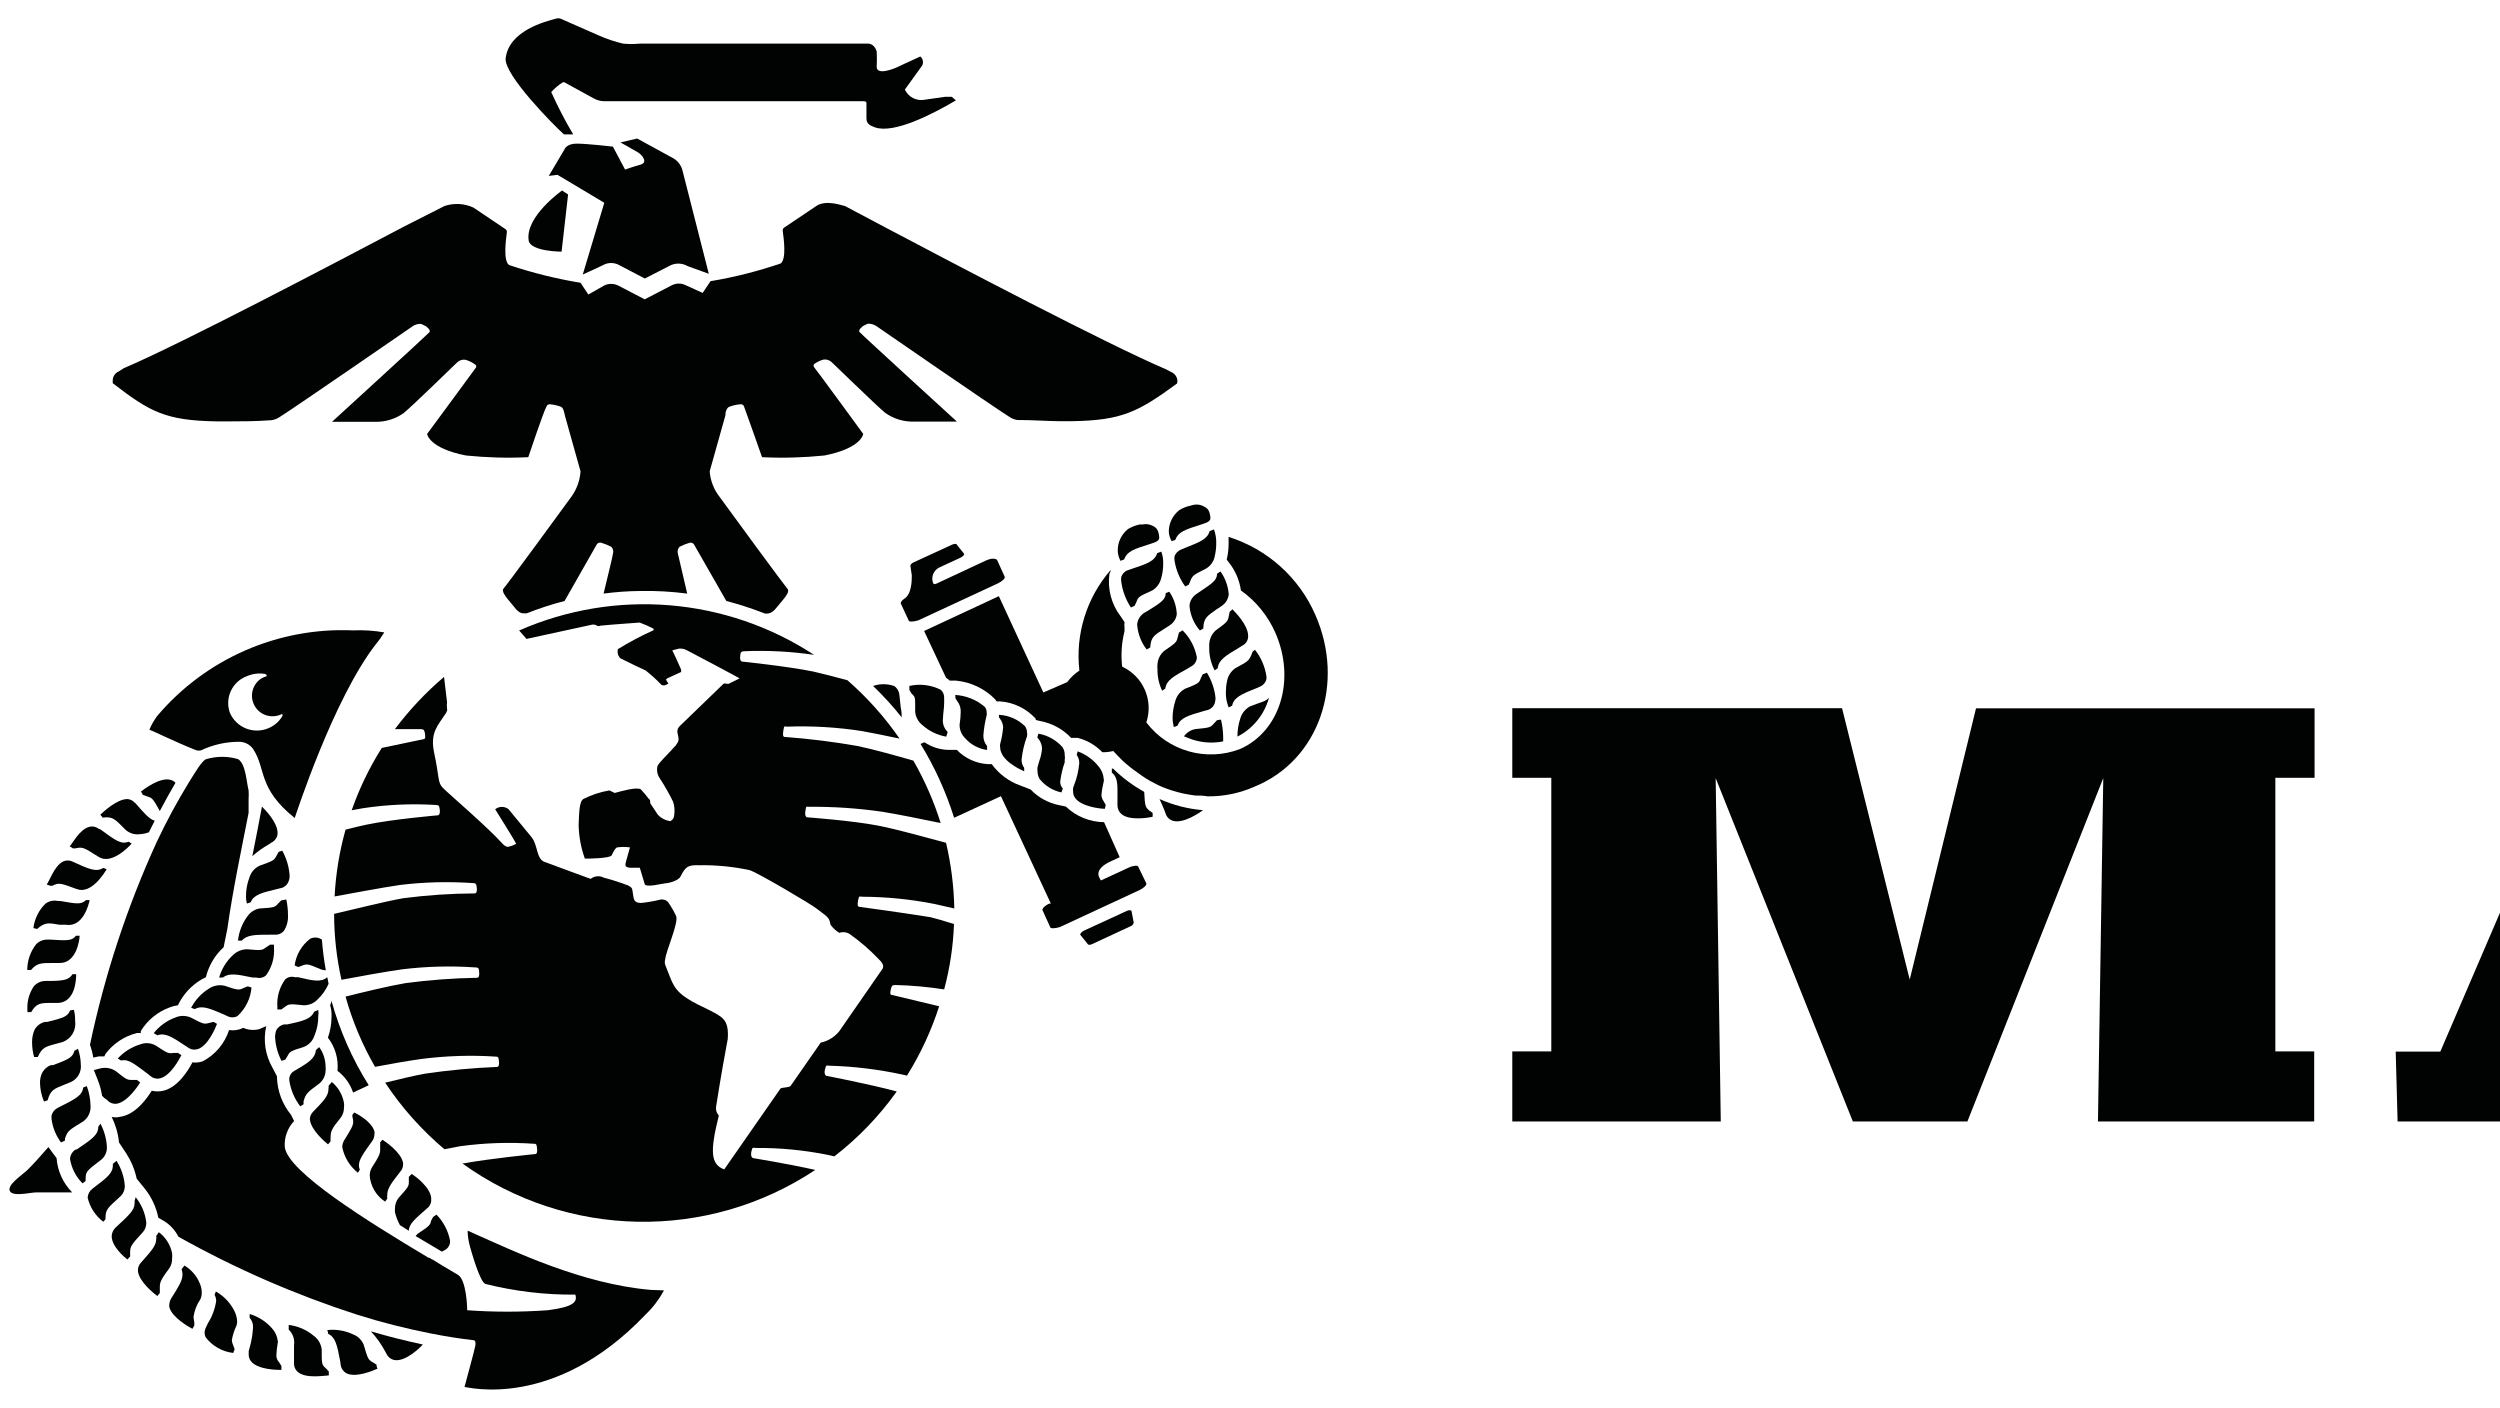 <svg width="71" height="40" viewBox="0 0 71 40" fill="none" xmlns="http://www.w3.org/2000/svg">
<g clip-path="url(#clip0_11045_112558)">
<path d="M65.734 20.119V22.09H64.62V29.86H65.723V31.85H59.582L59.733 22.098L55.874 31.85H52.621L48.725 22.098L48.87 31.85H42.949V29.86H44.057V22.09H42.949V20.113H52.314L54.236 27.82L56.119 20.116H65.734V20.119Z" fill="#010202"/>
<path d="M82.05 20.119L86.234 29.871H87.499V31.862H81.555L80.501 29.079H75.024L73.947 31.85H68.092L68.038 29.865H69.305L73.495 20.113L82.05 20.119ZM79.891 27.259L77.758 21.731L75.622 27.259H79.891Z" fill="#010202"/>
<path d="M27.999 15.919L26.604 16.571C26.53 16.602 26.518 16.597 26.493 16.54C26.444 16.377 26.515 16.206 26.661 16.124L27.282 15.836C27.347 15.805 27.393 15.757 27.378 15.725L27.173 15.469C27.173 15.438 27.099 15.438 27.037 15.469L25.943 15.973C25.886 15.999 25.849 16.044 25.855 16.07L25.895 16.34C25.895 16.486 25.895 16.884 25.672 17.01C25.607 17.058 25.57 17.112 25.584 17.143L25.806 17.619C25.806 17.668 25.949 17.659 26.077 17.619L28.341 16.568C28.469 16.506 28.555 16.423 28.532 16.375L28.315 15.899C28.253 15.848 28.127 15.859 27.999 15.919Z" fill="#010202"/>
<path d="M30.677 26.544C30.677 26.519 30.708 26.471 30.779 26.433L31.99 25.875C32.055 25.841 32.124 25.841 32.135 25.875L32.198 26.203C32.189 26.251 32.155 26.288 32.109 26.305L31.024 26.809C30.962 26.841 30.905 26.841 30.89 26.809L30.677 26.544Z" fill="#010202"/>
<path d="M15.963 5.41C15.963 5.41 14.904 6.154 15.015 6.834C15.069 7.145 15.949 7.147 15.949 7.147L16.134 5.524L15.963 5.41Z" fill="#010202"/>
<path d="M20.13 7.776L19.387 4.859C19.35 4.691 19.239 4.549 19.085 4.475L18.096 3.934L17.621 4.045C17.621 4.045 18.005 4.258 18.125 4.332C18.245 4.406 18.404 4.617 18.196 4.674C17.988 4.731 17.752 4.816 17.752 4.816L17.407 4.164C17.407 4.164 16.675 4.079 16.379 4.079C16.083 4.079 16.029 4.247 16.029 4.247L15.585 4.996L15.832 4.965L17.162 5.759L16.55 7.798L17.117 7.534C17.265 7.448 17.447 7.448 17.595 7.534L18.313 7.91L18.997 7.559C19.162 7.462 19.367 7.462 19.532 7.559L20.13 7.776Z" fill="#010202"/>
<path d="M27.028 2.749H26.843L26.279 2.829C26.043 2.883 25.8 2.763 25.698 2.544L26.191 1.86C26.233 1.772 26.213 1.667 26.137 1.604L25.581 1.86C25.342 1.986 24.898 2.134 24.898 1.9C24.906 1.752 24.906 1.604 24.898 1.456C24.823 1.225 24.65 1.239 24.65 1.239H18.17C18.014 1.254 17.854 1.254 17.695 1.239C17.458 1.182 17.225 1.106 17.003 1.006L15.92 0.53C15.878 0.516 15.829 0.516 15.787 0.53C15.493 0.61 14.456 0.866 14.36 1.655C14.311 2.131 15.747 3.578 16.017 3.817H16.279C16.049 3.43 15.841 3.028 15.655 2.615C15.749 2.51 15.855 2.419 15.975 2.344C15.994 2.33 16.02 2.33 16.04 2.344L16.852 2.789C16.94 2.84 17.037 2.869 17.139 2.874H24.51C24.596 2.874 24.607 2.9 24.607 2.92V3.364C24.607 3.515 24.71 3.569 24.852 3.618C25.387 3.803 26.464 3.253 27.148 2.851L27.028 2.749Z" fill="#010202"/>
<path d="M10.028 37.897C10.167 37.948 10.278 38.059 10.332 38.199C10.446 38.597 10.458 38.614 10.589 38.691L10.694 38.757C10.694 38.757 10.694 38.842 10.726 38.868C10.62 38.916 10.113 39.139 9.84 39.002C9.752 38.953 9.689 38.862 9.675 38.763L9.66 38.651C9.575 38.207 9.532 37.982 9.319 37.88C9.319 37.843 9.31 37.806 9.293 37.774C9.546 37.746 9.8 37.788 10.028 37.897Z" fill="#010202"/>
<path d="M8.911 37.937C9.037 38.029 9.116 38.165 9.136 38.319C9.136 38.726 9.136 38.763 9.25 38.855L9.338 38.949V39.062C9.227 39.062 8.683 39.165 8.453 38.96C8.384 38.9 8.347 38.812 8.35 38.721V38.205C8.376 38.043 8.319 37.875 8.199 37.761V37.627C8.464 37.661 8.709 37.767 8.911 37.937Z" fill="#010202"/>
<path d="M2.534 23.483C2.631 23.457 2.737 23.48 2.813 23.546H2.839C3.283 23.87 3.437 23.99 3.654 23.904L3.739 23.959C3.637 24.073 3.155 24.565 2.799 24.334C2.355 24.055 2.355 24.05 2.13 24.095H2.073L1.979 24.033C2.05 23.976 2.255 23.554 2.534 23.483Z" fill="#010202"/>
<path d="M7.191 21.275C7.1 21.142 6.946 21.065 6.784 21.067C6.413 21.067 6.049 21.15 5.716 21.307C5.67 21.321 5.619 21.321 5.573 21.307C4.984 21.076 4.314 20.743 4.243 20.723C4.3 20.583 4.377 20.452 4.465 20.333C5.844 18.706 7.897 17.809 10.028 17.903C10.324 17.889 10.623 17.909 10.913 17.96C10.845 18.074 10.768 18.182 10.683 18.285C9.472 19.831 8.396 23.161 8.37 23.232C7.316 22.383 7.564 21.851 7.191 21.275ZM6.527 20.239C6.707 20.663 7.194 20.86 7.618 20.683C7.781 20.617 7.92 20.501 8.011 20.35C8.028 20.327 8.028 20.296 8.011 20.276C7.724 20.424 7.37 20.316 7.222 20.028C7.086 19.769 7.165 19.447 7.405 19.279C7.456 19.247 7.51 19.222 7.57 19.208C7.575 19.196 7.575 19.185 7.57 19.173C7.561 19.156 7.544 19.142 7.524 19.139C7.35 19.111 7.174 19.134 7.014 19.202C6.596 19.356 6.379 19.817 6.527 20.239Z" fill="#010202"/>
<path d="M6.131 36.678C6.354 36.806 6.533 36.991 6.65 37.219C6.701 37.313 6.729 37.418 6.735 37.524C6.738 37.569 6.73 37.615 6.712 37.657C6.65 37.786 6.607 37.922 6.584 38.065C6.587 38.11 6.598 38.153 6.618 38.193L6.664 38.318L6.624 38.424C6.314 38.389 6.029 38.227 5.841 37.979C5.821 37.939 5.812 37.897 5.81 37.851C5.812 37.794 5.827 37.737 5.855 37.686L5.901 37.589C6.023 37.393 6.106 37.176 6.14 36.946C6.137 36.886 6.123 36.826 6.094 36.772L6.131 36.678Z" fill="#010202"/>
<path d="M5.237 35.941C5.439 36.061 5.596 36.246 5.681 36.465C5.713 36.542 5.73 36.625 5.73 36.71C5.73 36.776 5.718 36.841 5.69 36.901C5.587 37.049 5.522 37.22 5.496 37.397C5.499 37.451 5.508 37.505 5.519 37.556V37.642L5.465 37.739C5.36 37.682 4.89 37.42 4.81 37.126C4.804 37.098 4.804 37.069 4.81 37.041C4.813 36.984 4.83 36.93 4.858 36.881C5.072 36.545 5.183 36.366 5.183 36.198C5.183 36.147 5.174 36.095 5.157 36.047L5.237 35.941Z" fill="#010202"/>
<path d="M4.511 34.994C4.705 35.139 4.838 35.35 4.887 35.589C4.893 35.644 4.893 35.695 4.887 35.749C4.89 35.843 4.864 35.934 4.813 36.011C4.574 36.336 4.539 36.41 4.539 36.552V36.72L4.468 36.808C4.371 36.734 3.953 36.404 3.918 36.105V36.065C3.918 35.994 3.947 35.923 3.993 35.871C4.286 35.538 4.437 35.384 4.437 35.188C4.443 35.159 4.443 35.128 4.437 35.099L4.511 34.994Z" fill="#010202"/>
<path d="M3.853 34C4.018 34.205 4.124 34.456 4.155 34.718C4.158 34.823 4.121 34.926 4.05 35.002C3.731 35.347 3.696 35.401 3.696 35.558V35.683L3.617 35.769C3.531 35.703 3.172 35.401 3.172 35.108C3.175 35.014 3.215 34.923 3.286 34.86C3.651 34.518 3.822 34.376 3.822 34.177C3.827 34.154 3.827 34.131 3.822 34.111L3.853 34Z" fill="#010202"/>
<path d="M3.309 32.967C3.44 33.175 3.523 33.411 3.543 33.659C3.551 33.784 3.503 33.904 3.409 33.986C3.024 34.331 3.01 34.359 2.996 34.57V34.627L2.933 34.698C2.711 34.53 2.554 34.288 2.489 34.015C2.494 33.915 2.543 33.824 2.623 33.761C3.067 33.425 3.206 33.317 3.206 33.084V33.052L3.309 32.967Z" fill="#010202"/>
<path d="M0.777 28.648C0.769 28.423 0.834 28.201 0.959 28.013C1.042 27.916 1.164 27.859 1.293 27.859H1.364C1.808 27.859 1.959 27.828 2.059 27.668H2.164C2.164 27.833 2.133 28.451 1.663 28.483H1.481C1.156 28.483 1.036 28.483 0.885 28.745H0.78C0.78 28.713 0.777 28.679 0.777 28.648Z" fill="#010202"/>
<path d="M2.099 28.678C2.125 28.783 2.136 28.889 2.133 28.997C2.173 29.256 2.022 29.506 1.774 29.595L1.598 29.643C1.287 29.723 1.19 29.754 1.074 30.019H0.968C0.931 29.883 0.911 29.743 0.911 29.603C0.908 29.478 0.934 29.353 0.985 29.239C1.048 29.128 1.156 29.048 1.282 29.022H1.344C1.789 28.911 1.925 28.871 1.991 28.695L2.099 28.678Z" fill="#010202"/>
<path d="M2.443 25.562H2.546C2.52 25.696 2.355 26.343 1.871 26.263H1.689C1.375 26.206 1.273 26.189 1.054 26.383L0.948 26.357C0.982 26.092 1.102 25.847 1.293 25.662C1.395 25.588 1.524 25.56 1.646 25.588H1.712C2.164 25.668 2.307 25.696 2.443 25.562Z" fill="#010202"/>
<path d="M2.156 26.574H2.261C2.261 26.708 2.164 27.369 1.677 27.349H1.495C1.17 27.349 1.051 27.349 0.88 27.548H0.774C0.774 27.281 0.863 27.024 1.028 26.814C1.119 26.722 1.244 26.677 1.373 26.685H1.438C1.891 26.714 2.05 26.725 2.156 26.574Z" fill="#010202"/>
<path d="M2.466 30.846C2.531 31.025 2.568 31.213 2.571 31.404C2.583 31.578 2.506 31.746 2.363 31.848C1.919 32.113 1.919 32.133 1.845 32.335V32.392L1.734 32.446C1.586 32.25 1.495 32.019 1.463 31.777V31.68C1.489 31.583 1.557 31.501 1.649 31.458C2.153 31.205 2.332 31.116 2.366 30.883L2.466 30.846Z" fill="#010202"/>
<path d="M2.215 29.785C2.264 29.928 2.292 30.078 2.295 30.23C2.321 30.443 2.201 30.651 2.002 30.734L1.828 30.805C1.526 30.924 1.435 30.959 1.352 31.249L1.25 31.283C1.178 31.115 1.139 30.936 1.136 30.751C1.136 30.665 1.15 30.583 1.181 30.503C1.233 30.386 1.327 30.295 1.446 30.249H1.509C1.953 30.084 2.067 30.027 2.113 29.842L2.215 29.785Z" fill="#010202"/>
<path d="M2.853 31.912C2.959 32.111 3.021 32.334 3.035 32.559C3.047 32.704 2.987 32.843 2.876 32.935C2.469 33.245 2.432 33.268 2.432 33.484V33.541L2.343 33.607C2.155 33.419 2.033 33.179 1.99 32.92V32.886C2.004 32.786 2.061 32.701 2.144 32.647H2.175C2.62 32.345 2.788 32.234 2.791 32L2.853 31.912Z" fill="#010202"/>
<path d="M1.794 24.465C1.877 24.428 1.971 24.428 2.05 24.465C2.552 24.696 2.728 24.77 2.936 24.65L3.03 24.685C2.95 24.818 2.586 25.399 2.184 25.251C1.689 25.066 1.675 25.069 1.481 25.157H1.427L1.324 25.117C1.395 25.055 1.532 24.596 1.794 24.465Z" fill="#010202"/>
<path d="M7.095 37.318C7.337 37.392 7.556 37.532 7.724 37.723C7.815 37.822 7.875 37.951 7.889 38.087C7.895 38.104 7.895 38.121 7.889 38.136C7.866 38.252 7.855 38.372 7.849 38.489C7.846 38.56 7.872 38.629 7.92 38.68L7.992 38.791V38.905C7.878 38.905 7.328 38.905 7.129 38.66C7.086 38.606 7.06 38.535 7.063 38.466V38.372L7.089 38.275C7.143 38.09 7.174 37.899 7.186 37.709C7.194 37.603 7.157 37.501 7.089 37.424C7.086 37.427 7.089 37.318 7.095 37.318Z" fill="#010202"/>
<path d="M24.413 25.755C24.373 25.755 24.339 25.729 24.368 25.578C24.399 25.427 24.399 25.465 24.482 25.467C25.177 25.47 25.869 25.539 26.552 25.675L27.102 25.801C27.09 25.171 27.011 24.547 26.868 23.935C26.424 23.816 25.444 23.545 24.957 23.451C24.217 23.306 22.927 23.212 22.927 23.212C22.927 23.212 22.847 23.212 22.872 23.038C22.898 22.864 22.898 22.918 22.984 22.913C23.678 22.907 24.373 22.955 25.063 23.055C25.507 23.126 26.242 23.277 26.715 23.374C26.521 22.756 26.262 22.164 25.94 21.602C25.453 21.46 24.744 21.266 24.356 21.187C23.678 21.067 22.992 20.982 22.3 20.93C22.26 20.93 22.22 20.93 22.246 20.757C22.271 20.583 22.277 20.637 22.36 20.637C23.069 20.611 23.778 20.654 24.479 20.762C24.752 20.811 25.165 20.896 25.547 20.976C25.125 20.364 24.627 19.808 24.066 19.318C23.707 19.221 23.342 19.128 23.103 19.073C22.363 18.922 21.078 18.789 21.078 18.789C21.078 18.789 20.998 18.789 21.024 18.615C21.024 18.529 21.058 18.495 21.135 18.495C21.799 18.467 22.462 18.501 23.12 18.598C20.625 16.966 17.473 16.707 14.744 17.906L14.952 18.145L16.826 17.738C16.872 17.735 16.917 17.743 16.954 17.769C16.985 17.786 17.023 17.786 17.051 17.769C17.455 17.729 18.005 17.695 18.167 17.681C18.298 17.729 18.427 17.786 18.552 17.849C18.552 17.849 18.578 17.894 18.552 17.903C18.207 18.057 17.871 18.236 17.549 18.435C17.524 18.529 17.549 18.629 17.621 18.697C17.886 18.831 18.176 18.968 18.338 19.042C18.495 19.167 18.643 19.301 18.783 19.447C18.825 19.472 18.879 19.472 18.919 19.447L18.985 19.412C18.956 19.378 18.934 19.338 18.914 19.298C18.914 19.298 18.914 19.298 18.948 19.267L19.312 19.099C19.338 19.099 19.361 19.065 19.338 19.002C19.267 18.837 19.116 18.509 19.093 18.47L19.278 18.421C19.361 18.413 19.441 18.43 19.512 18.47C19.817 18.629 21.018 19.264 21.004 19.267L20.691 19.421C20.602 19.421 20.571 19.395 20.546 19.421L19.318 20.608C19.119 20.791 19.372 20.945 19.221 21.124C19.201 21.164 19.173 21.198 19.136 21.227C19.079 21.306 18.871 21.5 18.729 21.671C18.706 21.699 18.689 21.728 18.672 21.759C18.643 21.882 18.669 22.01 18.743 22.112C18.882 22.326 19.008 22.548 19.119 22.776C19.159 22.904 19.167 23.038 19.144 23.169C19.139 23.235 19.099 23.291 19.039 23.32C18.902 23.303 18.774 23.237 18.68 23.135L18.466 22.81C18.466 22.81 18.475 22.696 18.432 22.696C18.361 22.599 18.281 22.505 18.199 22.417C18.079 22.343 17.64 22.471 17.458 22.52L17.307 22.448C17.054 22.491 16.806 22.571 16.575 22.688C16.442 22.75 16.447 23.132 16.433 23.442C16.442 23.764 16.501 24.083 16.61 24.385C16.655 24.385 17.327 24.385 17.373 24.288C17.418 24.191 17.475 24.08 17.527 24.066C17.646 24.049 17.769 24.049 17.891 24.066L17.786 24.439C17.74 24.59 17.752 24.624 17.883 24.644H18.17L18.304 25.089C18.304 25.231 18.814 25.089 18.879 25.089C18.945 25.089 19.244 25.032 19.324 24.898C19.475 24.596 19.549 24.564 19.859 24.573C20.343 24.564 20.83 24.613 21.303 24.715C21.557 24.809 23.075 25.698 23.217 25.823C23.576 26.088 23.542 26.08 23.59 26.268C23.656 26.356 23.738 26.433 23.835 26.493C23.935 26.459 24.043 26.47 24.131 26.527C24.427 26.735 24.701 26.974 24.952 27.236C25.009 27.293 25.128 27.404 25.063 27.515L23.835 29.287C23.701 29.452 23.516 29.566 23.308 29.611L22.454 30.839C22.414 30.887 22.24 30.879 22.169 30.91L20.568 33.211C20.187 33.069 20.155 32.719 20.415 31.682C20.355 31.616 20.326 31.531 20.335 31.443C20.463 30.62 20.605 29.834 20.668 29.506C20.708 28.939 20.503 28.877 20.136 28.683C19.099 28.199 19.164 28.07 18.891 27.398C18.877 27.35 18.877 27.296 18.891 27.247C18.916 26.994 19.281 26.205 19.201 26.014C19.139 25.878 19.062 25.747 18.976 25.624C18.919 25.558 18.831 25.53 18.746 25.55C18.569 25.596 18.39 25.624 18.21 25.644C18.005 25.644 18.002 25.547 17.977 25.396C17.951 25.245 17.977 25.22 17.84 25.148C17.615 25.063 17.396 24.989 17.148 24.926C17.028 24.861 16.88 24.875 16.775 24.96C16.504 24.858 15.92 24.65 15.502 24.491C15.214 24.419 15.294 24.012 15.089 23.767L14.445 22.984C14.334 22.893 14.174 22.893 14.063 22.984C14.098 23.038 14.619 23.87 14.659 23.964C14.582 24.009 14.499 24.038 14.411 24.052C14.36 24.038 14.314 24.006 14.277 23.966C13.807 23.448 12.725 22.531 12.574 22.372C12.423 22.212 12.486 22.107 12.329 21.375C12.209 20.802 12.434 20.608 12.665 20.253C12.691 20.195 12.71 20.178 12.696 20.127C12.688 20.064 12.688 20.002 12.696 19.942L12.611 19.224C12.09 19.666 11.623 20.164 11.215 20.708H11.956C12.036 20.708 12.05 20.739 12.067 20.822C12.092 20.976 12.067 20.99 12.013 20.996L10.842 21.241C10.492 21.799 10.204 22.391 9.988 23.012L10.298 22.955C10.985 22.85 11.682 22.819 12.377 22.861C12.466 22.861 12.474 22.893 12.488 22.981C12.502 23.069 12.488 23.149 12.434 23.155C12.38 23.16 11.15 23.266 10.409 23.42C10.25 23.451 10.042 23.505 9.814 23.562C9.64 24.18 9.535 24.818 9.503 25.459C9.948 25.379 10.859 25.205 11.355 25.134C12.044 25.049 12.742 25.032 13.434 25.08C13.522 25.08 13.528 25.114 13.539 25.205C13.553 25.294 13.539 25.37 13.482 25.373C12.802 25.376 12.124 25.422 11.449 25.51C10.945 25.598 9.888 25.863 9.489 25.954C9.489 26.584 9.56 27.21 9.697 27.826C10.161 27.737 10.97 27.592 11.42 27.529C12.112 27.444 12.81 27.427 13.502 27.475C13.596 27.475 13.599 27.509 13.608 27.601C13.616 27.689 13.608 27.766 13.551 27.769C12.873 27.78 12.195 27.831 11.52 27.92C11.076 27.994 10.244 28.193 9.814 28.304C10.008 29.002 10.29 29.671 10.651 30.298C11.096 30.212 11.631 30.121 11.981 30.073C12.671 29.985 13.368 29.962 14.063 30.007C14.166 30.007 14.157 30.041 14.169 30.133C14.183 30.221 14.169 30.301 14.112 30.301C13.431 30.329 12.75 30.392 12.078 30.491C11.799 30.54 11.352 30.645 10.939 30.748C11.406 31.457 11.976 32.092 12.622 32.639L13.066 32.553C13.756 32.459 14.451 32.434 15.146 32.482C15.217 32.482 15.24 32.482 15.251 32.602C15.265 32.721 15.251 32.77 15.197 32.776C15.143 32.781 13.904 32.904 13.163 33.041H13.129C16.105 35.182 20.098 35.256 23.154 33.226C22.414 33.058 21.383 32.889 21.383 32.889C21.383 32.889 21.309 32.864 21.337 32.716C21.369 32.571 21.372 32.596 21.457 32.602C22.149 32.596 22.844 32.664 23.522 32.801L23.696 32.841C24.373 32.317 24.971 31.696 25.467 30.998C24.741 30.799 23.468 30.554 23.468 30.554C23.468 30.554 23.394 30.528 23.428 30.378C23.462 30.227 23.476 30.264 23.547 30.266C24.242 30.284 24.934 30.369 25.612 30.514L25.758 30.548C26.142 29.933 26.45 29.27 26.672 28.578L25.342 28.259C25.302 28.259 25.262 28.259 25.302 28.085C25.325 27.999 25.333 27.979 25.422 27.974C25.889 27.985 26.353 28.028 26.814 28.099C26.977 27.492 27.071 26.869 27.093 26.242C26.84 26.162 26.601 26.091 26.424 26.048C25.695 25.929 24.413 25.755 24.413 25.755Z" fill="#010202"/>
<path d="M2.999 23.212C3.204 23.212 3.244 23.237 3.571 23.571C3.682 23.667 3.83 23.713 3.975 23.69C4.061 23.687 4.146 23.667 4.229 23.636L4.394 23.309C4.235 23.26 4.101 23.101 3.836 22.799H3.827C3.776 22.736 3.699 22.699 3.619 22.693C3.318 22.693 2.933 23.058 2.848 23.138L2.922 23.223L2.999 23.212Z" fill="#010202"/>
<path d="M10.532 37.81C10.695 37.984 10.834 38.181 10.945 38.392L10.985 38.463C11.031 38.554 11.122 38.617 11.224 38.628C11.529 38.662 11.928 38.278 12.008 38.184C11.503 38.075 11.014 37.953 10.532 37.81Z" fill="#010202"/>
<path d="M37.356 17.464C36.894 16.401 35.994 15.595 34.892 15.248V15.447C34.892 15.595 34.875 15.746 34.838 15.892L34.918 15.997C35.091 16.222 35.202 16.487 35.242 16.769C35.672 17.074 36.011 17.492 36.222 17.974C36.803 19.304 36.356 20.77 35.217 21.272C34.263 21.639 33.177 21.334 32.556 20.517C32.764 19.89 32.468 19.21 31.87 18.933C31.83 18.597 31.853 18.256 31.936 17.928V17.817C31.93 17.766 31.93 17.717 31.936 17.666L31.822 17.498C31.562 17.156 31.449 16.723 31.508 16.296C31.517 16.27 31.528 16.248 31.54 16.225V16.191C30.859 16.977 30.537 18.011 30.654 19.045C30.52 19.133 30.403 19.244 30.309 19.372L29.631 19.666L28.367 16.931L26.245 17.92L26.869 19.25C26.906 19.272 26.94 19.298 26.971 19.329H27.145C27.567 19.369 27.96 19.554 28.259 19.856L28.304 19.919H28.393C28.786 19.945 29.15 20.121 29.415 20.412C29.415 20.423 29.415 20.434 29.415 20.446L29.535 20.477C29.874 20.537 30.184 20.705 30.42 20.956H30.606C30.873 21.021 31.115 21.164 31.306 21.363C31.412 21.366 31.514 21.352 31.617 21.329L31.75 21.471L31.884 21.605C32.024 21.733 32.172 21.853 32.329 21.958C32.468 22.064 32.616 22.157 32.773 22.237C32.932 22.323 33.098 22.391 33.269 22.445L33.434 22.494C33.548 22.525 33.662 22.551 33.778 22.568L33.944 22.593C34.06 22.59 34.177 22.596 34.294 22.616C34.752 22.622 35.205 22.528 35.624 22.343C37.472 21.594 38.207 19.395 37.356 17.464Z" fill="#010202"/>
<path d="M32.326 24.615C32.326 24.569 32.183 24.58 32.055 24.64L31.266 25.005C31.244 24.971 31.226 24.934 31.209 24.894C31.175 24.814 31.164 24.629 31.574 24.449L31.799 24.344L31.355 23.35C30.95 23.344 30.563 23.188 30.27 22.906L30.076 22.866C29.768 22.803 29.486 22.649 29.27 22.422L28.976 22.308C28.652 22.194 28.367 21.98 28.165 21.701H28.059C27.723 21.684 27.407 21.539 27.174 21.297H26.957C26.706 21.297 26.462 21.22 26.254 21.08L26.143 21.128C26.547 21.786 26.866 22.49 27.097 23.225L28.427 22.612L29.845 25.663H29.799C29.671 25.72 29.586 25.808 29.609 25.854L29.825 26.329C29.825 26.378 29.97 26.369 30.099 26.329L32.363 25.278C32.491 25.215 32.576 25.133 32.554 25.084L32.326 24.615Z" fill="#010202"/>
<path d="M26.721 19.591C26.783 19.651 26.817 19.731 26.814 19.816V19.967C26.814 20.112 26.783 20.263 26.78 20.411C26.763 20.551 26.812 20.69 26.914 20.787L26.874 20.921C26.621 20.878 26.387 20.764 26.196 20.593C26.08 20.502 26.006 20.366 25.991 20.218V20.035C25.991 19.819 25.991 19.788 25.889 19.699L25.826 19.594V19.48C26.128 19.412 26.441 19.451 26.721 19.591Z" fill="#010202"/>
<path d="M27.13 19.736C27.438 19.756 27.729 19.873 27.965 20.072C28.005 20.121 28.025 20.183 28.022 20.246C28.027 20.269 28.027 20.292 28.022 20.312C27.973 20.5 27.942 20.693 27.928 20.887C27.925 20.998 27.962 21.103 28.033 21.189V21.3C27.794 21.266 27.572 21.149 27.412 20.967C27.318 20.876 27.261 20.753 27.253 20.622V20.574C27.273 20.457 27.281 20.337 27.284 20.221C27.29 20.107 27.253 19.995 27.182 19.907L27.136 19.833L27.13 19.736Z" fill="#010202"/>
<path d="M28.372 20.301C28.651 20.315 28.916 20.432 29.113 20.628C29.147 20.68 29.167 20.739 29.167 20.802C29.175 20.839 29.175 20.876 29.167 20.913C29.087 21.127 29.036 21.349 29.013 21.574C29.01 21.659 29.039 21.742 29.087 21.807V21.904C28.953 21.847 28.404 21.591 28.404 21.218C28.398 21.189 28.398 21.161 28.404 21.132C28.446 20.979 28.475 20.819 28.489 20.657C28.486 20.571 28.455 20.486 28.404 20.418C28.389 20.403 28.381 20.386 28.372 20.369C28.369 20.346 28.369 20.324 28.372 20.301Z" fill="#010202"/>
<path d="M29.489 20.836C29.754 20.881 29.996 21.018 30.175 21.22C30.218 21.286 30.241 21.363 30.238 21.443C30.247 21.491 30.247 21.539 30.238 21.588V21.651C30.175 21.827 30.133 22.012 30.11 22.2C30.11 22.271 30.135 22.343 30.184 22.394C30.184 22.394 30.158 22.474 30.144 22.505C29.902 22.454 29.685 22.32 29.529 22.129C29.489 22.064 29.466 21.989 29.466 21.913C29.46 21.87 29.46 21.827 29.466 21.784L29.52 21.599C29.56 21.488 29.586 21.371 29.594 21.255C29.589 21.138 29.54 21.03 29.46 20.944L29.489 20.836Z" fill="#010202"/>
<path d="M30.606 21.338C30.845 21.426 31.056 21.58 31.212 21.782C31.292 21.879 31.337 21.999 31.346 22.124C31.352 22.147 31.352 22.172 31.346 22.195C31.315 22.323 31.292 22.451 31.281 22.58C31.283 22.64 31.303 22.696 31.337 22.745L31.403 22.859L31.377 22.97C31.264 22.97 30.708 22.913 30.532 22.659C30.497 22.611 30.477 22.551 30.477 22.491C30.472 22.451 30.472 22.412 30.477 22.372L30.509 22.284C30.586 22.09 30.631 21.885 30.651 21.677C30.654 21.591 30.628 21.506 30.577 21.438C30.588 21.403 30.6 21.372 30.606 21.338Z" fill="#010202"/>
<path d="M32.93 22.693C32.975 22.782 33.018 22.893 33.072 23.018L33.106 23.115C33.14 23.212 33.22 23.286 33.32 23.314C33.616 23.394 34.078 23.075 34.166 23.009C33.739 22.973 33.32 22.867 32.93 22.693Z" fill="#010202"/>
<path d="M32.63 23.013C32.525 22.91 32.516 22.893 32.496 22.489C32.171 22.309 31.875 22.087 31.61 21.828H31.576V21.942C31.704 22.045 31.736 22.19 31.736 22.426V22.87C31.736 22.965 31.776 23.056 31.847 23.118C32.08 23.318 32.63 23.221 32.733 23.198C32.738 23.161 32.738 23.121 32.733 23.084L32.63 23.013Z" fill="#010202"/>
<path d="M25.607 20.372C25.61 20.278 25.601 20.184 25.581 20.093L25.542 19.729C25.53 19.626 25.476 19.535 25.391 19.481C25.197 19.415 24.989 19.415 24.795 19.481C25.086 19.76 25.357 20.056 25.607 20.372Z" fill="#010202"/>
<path d="M34.276 19.105C34.41 19.322 34.493 19.567 34.521 19.82C34.521 19.875 34.513 19.929 34.496 19.98C34.459 20.077 34.376 20.148 34.273 20.171L34.177 20.196C33.732 20.325 33.522 20.387 33.442 20.609L33.336 20.649C33.314 20.564 33.302 20.473 33.302 20.384C33.302 20.219 33.331 20.054 33.382 19.897C33.425 19.752 33.524 19.632 33.655 19.561C34.037 19.41 34.054 19.402 34.1 19.265L34.157 19.151L34.276 19.105Z" fill="#010202"/>
<path d="M35.641 18.453C35.812 18.67 35.923 18.926 35.965 19.197C35.971 19.228 35.971 19.262 35.965 19.293C35.94 19.393 35.863 19.473 35.766 19.507L35.678 19.547C35.233 19.723 35.042 19.812 34.991 20.042L34.894 20.091C34.837 19.951 34.809 19.8 34.815 19.646C34.815 19.544 34.826 19.441 34.849 19.342C34.874 19.194 34.96 19.063 35.082 18.977C35.441 18.784 35.458 18.769 35.527 18.627C35.527 18.627 35.567 18.521 35.575 18.507L35.641 18.453Z" fill="#010202"/>
<path d="M34.564 20.453L34.476 20.547C34.379 20.66 34.362 20.666 33.949 20.706C33.818 20.729 33.704 20.803 33.624 20.911L33.744 20.96C34.057 21.088 34.404 21.122 34.738 21.056V20.923C34.735 20.757 34.715 20.595 34.675 20.436L34.564 20.453Z" fill="#010202"/>
<path d="M36.04 19.816C35.974 19.89 35.903 19.919 35.706 19.984L35.507 20.058C35.373 20.13 35.274 20.249 35.228 20.392C35.171 20.563 35.143 20.739 35.143 20.919C35.584 20.694 35.909 20.292 36.04 19.816Z" fill="#010202"/>
<path d="M33.208 16.805C33.325 16.973 33.396 17.172 33.416 17.377C33.422 17.409 33.422 17.443 33.416 17.474C33.393 17.594 33.319 17.696 33.217 17.762L33.057 17.864C32.773 18.041 32.684 18.098 32.667 18.388L32.565 18.445C32.416 18.254 32.325 18.024 32.3 17.784C32.294 17.756 32.294 17.725 32.3 17.696C32.322 17.571 32.402 17.46 32.513 17.394L32.576 17.36C32.975 17.112 33.103 17.032 33.108 16.842L33.208 16.805Z" fill="#010202"/>
<path d="M32.981 15.666C33.021 15.774 33.038 15.891 33.035 16.008C33.035 16.147 33.018 16.287 32.978 16.421C32.944 16.566 32.85 16.694 32.721 16.771C32.34 16.939 32.328 16.953 32.277 17.09L32.223 17.204L32.118 17.252C31.973 17.033 31.878 16.782 31.844 16.52C31.836 16.478 31.836 16.432 31.844 16.387C31.876 16.29 31.953 16.213 32.052 16.187L32.149 16.153C32.593 16.008 32.796 15.931 32.864 15.709L32.981 15.666Z" fill="#010202"/>
<path d="M34.661 16.229C34.789 16.408 34.869 16.616 34.892 16.835C34.897 16.861 34.897 16.886 34.892 16.909C34.872 17.029 34.803 17.134 34.706 17.203L34.547 17.308C34.274 17.499 34.182 17.556 34.174 17.849L34.077 17.906C33.912 17.718 33.812 17.485 33.784 17.237V17.171C33.804 17.043 33.88 16.929 33.992 16.861L34.049 16.821C34.433 16.565 34.564 16.479 34.564 16.294L34.661 16.229Z" fill="#010202"/>
<path d="M35.003 17.305C35.077 17.384 35.447 17.749 35.447 18.059V18.099C35.436 18.202 35.373 18.293 35.279 18.338L35.191 18.393C34.806 18.623 34.607 18.743 34.584 18.977L34.496 19.039C34.393 18.843 34.339 18.623 34.342 18.401V18.299C34.348 18.148 34.413 18.005 34.524 17.906C34.86 17.661 34.869 17.644 34.897 17.501L34.923 17.373L35.003 17.305Z" fill="#010202"/>
<path d="M33.584 17.902C33.792 18.107 33.932 18.369 33.989 18.657V18.706C33.972 18.808 33.906 18.893 33.812 18.936L33.724 18.99C33.331 19.207 33.126 19.318 33.095 19.554L33.006 19.617C32.915 19.429 32.87 19.224 32.872 19.013C32.867 18.965 32.867 18.916 32.872 18.868C32.881 18.717 32.952 18.577 33.066 18.483C33.402 18.253 33.416 18.238 33.448 18.093L33.482 17.965L33.584 17.902Z" fill="#010202"/>
<path d="M33.194 15.109C33.191 14.867 33.3 14.639 33.491 14.488C33.59 14.426 33.699 14.383 33.815 14.36L33.895 14.337C34.003 14.315 34.114 14.335 34.208 14.392C34.274 14.423 34.322 14.477 34.345 14.545C34.362 14.597 34.373 14.651 34.376 14.705C34.376 14.793 34.319 14.833 34.131 14.89C33.647 15.044 33.462 15.104 33.377 15.334L33.274 15.368C33.231 15.291 33.2 15.203 33.194 15.109Z" fill="#010202"/>
<path d="M31.744 15.644C31.739 15.402 31.847 15.174 32.038 15.023C32.14 14.963 32.251 14.92 32.365 14.895H32.445C32.55 14.872 32.661 14.889 32.755 14.943C32.821 14.974 32.869 15.028 32.892 15.097C32.909 15.151 32.921 15.205 32.923 15.262C32.923 15.347 32.867 15.387 32.678 15.444C32.194 15.595 32.009 15.658 31.924 15.889L31.821 15.928C31.776 15.84 31.747 15.743 31.744 15.644Z" fill="#010202"/>
<path d="M34.476 15.035C34.524 15.166 34.547 15.303 34.541 15.442C34.541 15.559 34.527 15.676 34.501 15.787C34.476 15.935 34.387 16.066 34.256 16.146C33.889 16.331 33.875 16.34 33.812 16.482C33.812 16.482 33.772 16.587 33.764 16.602L33.661 16.656C33.502 16.436 33.396 16.183 33.356 15.915C33.351 15.878 33.351 15.841 33.356 15.804C33.388 15.707 33.465 15.633 33.561 15.599L33.658 15.559C34.074 15.394 34.293 15.311 34.353 15.084L34.476 15.035Z" fill="#010202"/>
<path d="M1.461 32.696L1.375 32.576C1.153 32.833 0.931 33.08 0.769 33.237C0.603 33.391 0.21 33.644 0.276 33.818C0.35 34 0.86 33.864 1.031 33.864H2.05C1.791 33.602 1.634 33.257 1.606 32.889L1.461 32.696Z" fill="#010202"/>
<path d="M4.186 22.62C4.329 22.666 4.34 22.677 4.539 23.033C4.682 22.76 4.833 22.489 4.984 22.23C4.944 22.187 4.89 22.159 4.833 22.145C4.537 22.073 4.092 22.41 4.004 22.478L4.058 22.575L4.186 22.62Z" fill="#010202"/>
<path d="M6.457 26.377C6.61 25.286 6.87 24.058 7.06 23.087V22.967V22.848V22.694C7.066 22.611 7.066 22.529 7.06 22.446C6.995 22.184 6.981 21.703 6.764 21.56C6.468 21.472 6.152 21.472 5.856 21.56C5.77 21.583 5.608 21.834 5.608 21.834C5.528 21.953 5.454 22.079 5.377 22.198C5.038 22.751 4.728 23.323 4.452 23.91C3.608 25.756 2.973 27.687 2.555 29.672C2.597 29.788 2.629 29.911 2.649 30.036L2.802 30.002H2.962L3.002 29.922C3.224 29.632 3.534 29.427 3.888 29.338H3.999V29.282C4.189 28.968 4.483 28.732 4.827 28.607C4.902 28.578 4.976 28.561 5.052 28.55C5.198 28.245 5.431 27.988 5.722 27.818L5.847 27.752C5.927 27.425 6.103 27.128 6.351 26.901L6.457 26.377Z" fill="#010202"/>
<path d="M8.017 24.16C8.136 24.377 8.208 24.616 8.225 24.861C8.228 24.923 8.216 24.986 8.191 25.043C8.151 25.14 8.065 25.208 7.966 25.225L7.86 25.251C7.416 25.356 7.205 25.416 7.117 25.627L7.011 25.661C6.994 25.593 6.986 25.524 6.986 25.453C6.986 25.268 7.02 25.083 7.088 24.909C7.134 24.764 7.239 24.647 7.376 24.584C7.761 24.448 7.78 24.439 7.852 24.305L7.914 24.192L8.017 24.16Z" fill="#010202"/>
<path d="M5.929 28.079C6.058 27.991 6.22 27.96 6.374 27.994C6.767 28.128 6.787 28.122 6.918 28.059L7.037 28.011L7.143 28.045C7.117 28.356 6.975 28.646 6.744 28.857C6.653 28.905 6.545 28.905 6.456 28.857L6.371 28.817C5.949 28.635 5.736 28.544 5.534 28.658L5.428 28.623C5.542 28.401 5.716 28.213 5.929 28.079Z" fill="#010202"/>
<path d="M4.975 28.899C5.118 28.836 5.277 28.836 5.42 28.899C5.773 29.084 5.795 29.092 5.938 29.052L6.066 29.021L6.163 29.078C6.123 29.183 5.915 29.693 5.622 29.793C5.525 29.824 5.42 29.81 5.337 29.747L5.249 29.69C4.881 29.445 4.69 29.323 4.468 29.403L4.366 29.34C4.525 29.141 4.736 28.987 4.975 28.899Z" fill="#010202"/>
<path d="M3.981 29.661C4.126 29.604 4.289 29.615 4.426 29.695C4.767 29.92 4.784 29.925 4.93 29.903H5.058C5.086 29.925 5.118 29.948 5.152 29.965C5.098 30.071 4.841 30.561 4.539 30.626C4.443 30.649 4.34 30.62 4.266 30.555L4.178 30.484C3.825 30.227 3.662 30.068 3.437 30.119L3.343 30.062C3.517 29.874 3.736 29.735 3.981 29.661Z" fill="#010202"/>
<path d="M7.558 26.902L7.669 26.828H7.781V26.902C7.803 27.187 7.724 27.469 7.556 27.7C7.479 27.768 7.373 27.791 7.276 27.762H7.171C6.727 27.668 6.507 27.626 6.328 27.762H6.223C6.294 27.517 6.431 27.295 6.616 27.124C6.724 27.019 6.869 26.959 7.02 26.959C7.427 26.996 7.444 26.991 7.558 26.902Z" fill="#010202"/>
<path d="M8.131 25.545C8.162 25.69 8.179 25.838 8.179 25.989C8.188 26.146 8.148 26.3 8.065 26.433C8 26.513 7.9 26.553 7.8 26.545H7.698C7.253 26.545 7.014 26.545 6.869 26.713H6.758C6.786 26.459 6.88 26.22 7.031 26.018C7.111 25.904 7.233 25.827 7.367 25.801C7.775 25.776 7.812 25.77 7.9 25.659L7.988 25.571L8.131 25.545Z" fill="#010202"/>
<path d="M7.311 23.58C7.262 23.814 7.214 24.064 7.166 24.315C7.308 24.187 7.465 24.076 7.63 23.982L7.718 23.925C7.809 23.877 7.872 23.788 7.883 23.686V23.652C7.883 23.355 7.53 22.997 7.439 22.908L7.311 23.58Z" fill="#010202"/>
<path d="M3.047 31.244C3.113 31.321 3.212 31.358 3.312 31.346C3.617 31.301 3.919 30.842 3.981 30.743L3.893 30.671H3.765C3.62 30.671 3.6 30.671 3.286 30.418C3.155 30.332 2.996 30.304 2.842 30.344L2.666 30.39L2.779 30.677C2.836 30.82 2.876 30.968 2.899 31.121C2.916 31.141 2.936 31.161 2.956 31.178L3.047 31.244Z" fill="#010202"/>
<path d="M10.862 32.369C10.965 32.435 11.398 32.736 11.446 33.024C11.452 33.044 11.452 33.064 11.446 33.081C11.446 33.147 11.423 33.209 11.381 33.258C11.127 33.585 10.999 33.745 10.999 33.927C10.993 33.964 10.993 34.004 10.999 34.041L10.936 34.126C10.74 33.998 10.595 33.799 10.532 33.571C10.512 33.508 10.503 33.446 10.501 33.38C10.501 33.3 10.523 33.224 10.563 33.155C10.754 32.862 10.797 32.771 10.797 32.654V32.44L10.862 32.369Z" fill="#010202"/>
<path d="M9.424 30.729C9.606 30.88 9.729 31.09 9.769 31.324C9.774 31.366 9.774 31.409 9.769 31.452C9.771 31.555 9.74 31.654 9.68 31.737C9.393 32.09 9.393 32.13 9.387 32.335V32.415L9.316 32.5C9.222 32.426 8.823 32.084 8.8 31.785C8.8 31.708 8.832 31.637 8.886 31.58C9.196 31.255 9.33 31.136 9.33 30.911C9.336 30.888 9.336 30.862 9.33 30.84L9.424 30.729Z" fill="#010202"/>
<path d="M9.065 29.738C9.188 29.906 9.25 30.111 9.247 30.319C9.253 30.345 9.253 30.373 9.247 30.399C9.247 30.544 9.179 30.684 9.065 30.775C8.7 31.037 8.683 31.077 8.621 31.276V31.362L8.527 31.419C8.362 31.205 8.256 30.952 8.216 30.684V30.61C8.231 30.527 8.282 30.456 8.353 30.416C8.797 30.16 8.943 30.057 8.974 29.818L9.065 29.738Z" fill="#010202"/>
<path d="M9.039 28.682C9.048 28.739 9.048 28.798 9.039 28.855C9.042 29.049 9.002 29.24 8.928 29.419C8.88 29.559 8.774 29.673 8.635 29.73C8.25 29.849 8.23 29.864 8.165 29.992L8.099 30.097L7.994 30.128C7.888 29.921 7.826 29.693 7.812 29.459C7.812 29.391 7.823 29.323 7.846 29.26C7.891 29.172 7.977 29.109 8.076 29.092H8.165C8.609 28.995 8.825 28.947 8.922 28.733L9.039 28.682Z" fill="#010202"/>
<path d="M10.059 31.594C10.156 31.639 10.563 31.859 10.634 32.135C10.64 32.16 10.64 32.186 10.634 32.209C10.634 32.28 10.612 32.351 10.569 32.408C10.316 32.761 10.193 32.932 10.193 33.095C10.193 33.137 10.201 33.18 10.219 33.22L10.165 33.306C9.934 33.123 9.777 32.867 9.72 32.579C9.72 32.508 9.74 32.44 9.777 32.38C9.971 32.069 10.031 31.967 10.031 31.861C10.031 31.813 10.022 31.762 10.008 31.716V31.662L10.059 31.594Z" fill="#010202"/>
<path d="M9.142 26.685L9.096 26.659C9.008 26.614 8.903 26.614 8.811 26.659C8.569 26.841 8.41 27.115 8.367 27.417L8.47 27.465L8.589 27.42C8.726 27.371 8.743 27.371 9.116 27.531C9.159 27.548 9.207 27.556 9.253 27.556C9.202 27.269 9.165 26.975 9.142 26.685Z" fill="#010202"/>
<path d="M9.295 27.752C9.122 27.903 8.902 27.858 8.467 27.752H8.373C8.276 27.724 8.173 27.747 8.099 27.815C7.934 28.043 7.857 28.319 7.877 28.598V28.669H7.988L8.091 28.595C8.205 28.51 8.225 28.507 8.626 28.55C8.774 28.552 8.92 28.493 9.019 28.384C9.153 28.259 9.258 28.108 9.332 27.94C9.324 27.889 9.31 27.821 9.295 27.752Z" fill="#010202"/>
<path d="M12.551 35.547L12.605 35.516C12.699 35.479 12.764 35.393 12.781 35.294V35.231C12.727 34.952 12.594 34.698 12.397 34.496L12.303 34.559L12.246 34.661C12.215 34.798 12.2 34.815 11.864 35.037L11.802 35.103L12.551 35.547Z" fill="#010202"/>
<path d="M11.358 34.794L11.611 34.954C11.611 34.76 11.796 34.612 12.095 34.347L12.167 34.285C12.226 34.222 12.255 34.136 12.246 34.051V34.025C12.224 33.723 11.802 33.404 11.691 33.342L11.611 33.422V33.567C11.611 33.692 11.589 33.721 11.327 34.011C11.252 34.102 11.213 34.216 11.216 34.336V34.424C11.247 34.552 11.295 34.678 11.358 34.794Z" fill="#010202"/>
<path d="M9.376 28.551C9.407 28.653 9.421 28.759 9.416 28.864C9.416 29.072 9.381 29.277 9.313 29.471C9.521 29.738 9.618 30.077 9.584 30.413C9.791 30.567 9.945 30.784 10.028 31.029L10.472 30.82C10.002 30.074 9.643 29.26 9.41 28.408V28.454L9.376 28.551Z" fill="#010202"/>
<path d="M33.439 10.837C33.442 10.717 33.371 10.612 33.263 10.566L33.111 10.486C31.445 9.777 27.128 7.507 25.134 6.454L23.995 5.85C23.949 5.85 23.468 5.656 23.183 5.85L22.26 6.471C22.238 6.493 22.226 6.525 22.229 6.556C22.255 6.75 22.343 7.354 22.172 7.482C21.523 7.704 20.856 7.872 20.178 7.986L19.956 8.319L19.48 8.103C19.355 8.037 19.204 8.037 19.076 8.103L18.31 8.501L17.561 8.111C17.433 8.046 17.282 8.046 17.154 8.111L16.709 8.365L16.487 8.031C15.798 7.917 15.12 7.749 14.457 7.527C14.283 7.399 14.371 6.795 14.394 6.602C14.399 6.57 14.391 6.539 14.368 6.516L13.445 5.895C13.186 5.776 12.896 5.761 12.625 5.85L11.492 6.425C9.492 7.479 5.175 9.749 3.514 10.458L3.377 10.546C3.266 10.592 3.198 10.697 3.201 10.817V10.882C4.263 11.703 4.707 11.945 6.163 11.967H6.539C6.875 11.967 7.265 11.967 7.718 11.933C7.798 11.919 7.872 11.891 7.94 11.845C8.424 11.54 11.64 9.319 11.708 9.273C11.782 9.219 11.87 9.193 11.961 9.199L12.09 9.262C12.09 9.262 12.249 9.367 12.195 9.436C12.141 9.501 9.43 11.979 9.43 11.979H10.634C10.933 11.99 11.23 11.902 11.472 11.725C11.768 11.478 12.936 10.333 12.995 10.281C13.058 10.227 13.143 10.204 13.226 10.219C13.317 10.247 13.405 10.287 13.482 10.344C13.517 10.358 13.534 10.398 13.522 10.432C13.474 10.504 12.13 12.323 12.13 12.323C12.13 12.323 12.175 12.728 13.232 12.936C13.821 12.996 14.414 13.013 15.003 12.984C15.003 12.984 15.448 11.654 15.519 11.549C15.533 11.5 15.582 11.472 15.63 11.483C15.73 11.492 15.829 11.515 15.923 11.549C15.997 11.574 16.02 11.691 16.043 11.802L16.487 13.386C16.47 13.642 16.382 13.89 16.231 14.101C15.926 14.522 14.374 16.641 14.303 16.712C14.232 16.784 14.365 16.946 14.414 17.009L14.607 17.242C14.744 17.424 14.832 17.424 14.932 17.419H14.958C15.308 17.279 15.67 17.162 16.034 17.068L16.951 15.456C16.98 15.416 17.034 15.399 17.08 15.416C17.176 15.445 17.27 15.482 17.359 15.528C17.413 15.579 17.43 15.656 17.407 15.727C17.407 15.775 17.256 16.382 17.142 16.858C17.49 16.812 17.837 16.787 18.188 16.784C18.632 16.775 19.076 16.801 19.517 16.858C19.472 16.675 19.261 15.773 19.253 15.727C19.23 15.656 19.25 15.579 19.301 15.528C19.389 15.482 19.483 15.445 19.58 15.416C19.626 15.402 19.677 15.416 19.706 15.456L20.628 17.068C20.973 17.157 21.315 17.268 21.648 17.396L21.733 17.427C21.83 17.427 21.919 17.427 22.058 17.251L22.252 17.017C22.3 16.954 22.437 16.801 22.363 16.721C22.289 16.641 20.739 14.531 20.435 14.109C20.272 13.901 20.175 13.651 20.155 13.386L20.6 11.802C20.6 11.691 20.64 11.577 20.719 11.549C20.813 11.515 20.913 11.492 21.013 11.483C21.064 11.469 21.118 11.498 21.132 11.549C21.178 11.663 21.642 12.984 21.642 12.984C22.235 13.013 22.827 12.996 23.414 12.936C24.473 12.728 24.516 12.323 24.516 12.323C24.516 12.323 23.186 10.501 23.123 10.432C23.098 10.407 23.098 10.364 23.123 10.338C23.2 10.281 23.288 10.242 23.38 10.213C23.462 10.199 23.545 10.222 23.61 10.276C23.673 10.33 24.838 11.472 25.134 11.72C25.376 11.896 25.672 11.985 25.971 11.973H27.176C27.176 11.973 24.459 9.492 24.411 9.43C24.362 9.367 24.505 9.265 24.516 9.256L24.644 9.193C24.735 9.188 24.824 9.216 24.898 9.267C24.963 9.313 28.179 11.532 28.666 11.839C28.731 11.885 28.808 11.913 28.888 11.928C29.332 11.928 29.731 11.959 30.067 11.962H30.443C31.87 11.939 32.325 11.697 33.425 10.894L33.439 10.837Z" fill="#010202"/>
<path d="M18.484 36.633C16.524 36.465 14.593 35.534 13.414 35.01C13.371 34.987 13.326 34.967 13.28 34.953C13.283 35.104 13.306 35.252 13.346 35.397C13.386 35.539 13.631 36.425 13.79 36.465C14.625 36.673 15.479 36.776 16.339 36.767C16.405 36.972 16.294 37.117 15.556 37.211C14.796 37.265 14.029 37.265 13.269 37.211C13.269 37.106 13.243 36.351 13.007 36.206L12.537 35.927L12.303 35.782C12.264 35.764 12.226 35.745 12.192 35.719H12.167C10.395 34.659 8.176 33.278 8.088 32.577C8.068 32.304 8.165 32.036 8.353 31.837L8.265 31.66C8.017 31.358 7.877 30.983 7.866 30.592V30.567L7.738 30.322C7.533 29.966 7.47 29.544 7.561 29.143L7.353 29.231C7.205 29.265 7.049 29.254 6.909 29.191C6.784 29.254 6.644 29.274 6.505 29.254C6.382 29.635 6.114 29.954 5.761 30.139C5.667 30.174 5.565 30.185 5.465 30.171C5.354 30.384 5.058 30.88 4.636 30.977C4.528 31.002 4.417 31.002 4.309 30.977C4.195 31.159 3.864 31.663 3.395 31.72C3.32 31.737 3.246 31.737 3.172 31.72C3.283 31.948 3.355 32.193 3.38 32.446L3.588 32.76C3.728 32.979 3.827 33.218 3.882 33.474L4.115 33.762C4.306 34.001 4.437 34.286 4.497 34.585L4.662 34.679C4.836 34.788 4.975 34.941 5.069 35.124C6.684 36.029 8.387 36.77 10.147 37.339C10.837 37.556 11.534 37.733 12.244 37.872C12.648 37.952 13.05 38.017 13.457 38.063C13.457 38.063 13.528 38.063 13.497 38.228C13.465 38.393 13.203 39.342 13.192 39.39C13.272 39.39 15.741 40.059 18.333 37.334C18.544 37.134 18.72 36.901 18.857 36.647L18.484 36.633Z" fill="#010202"/>
</g>
<defs>
<clipPath id="clip0_11045_112558">
<rect width="180" height="39.019" fill="white" transform="translate(0 0.49)"/>
</clipPath>
</defs>
</svg>
